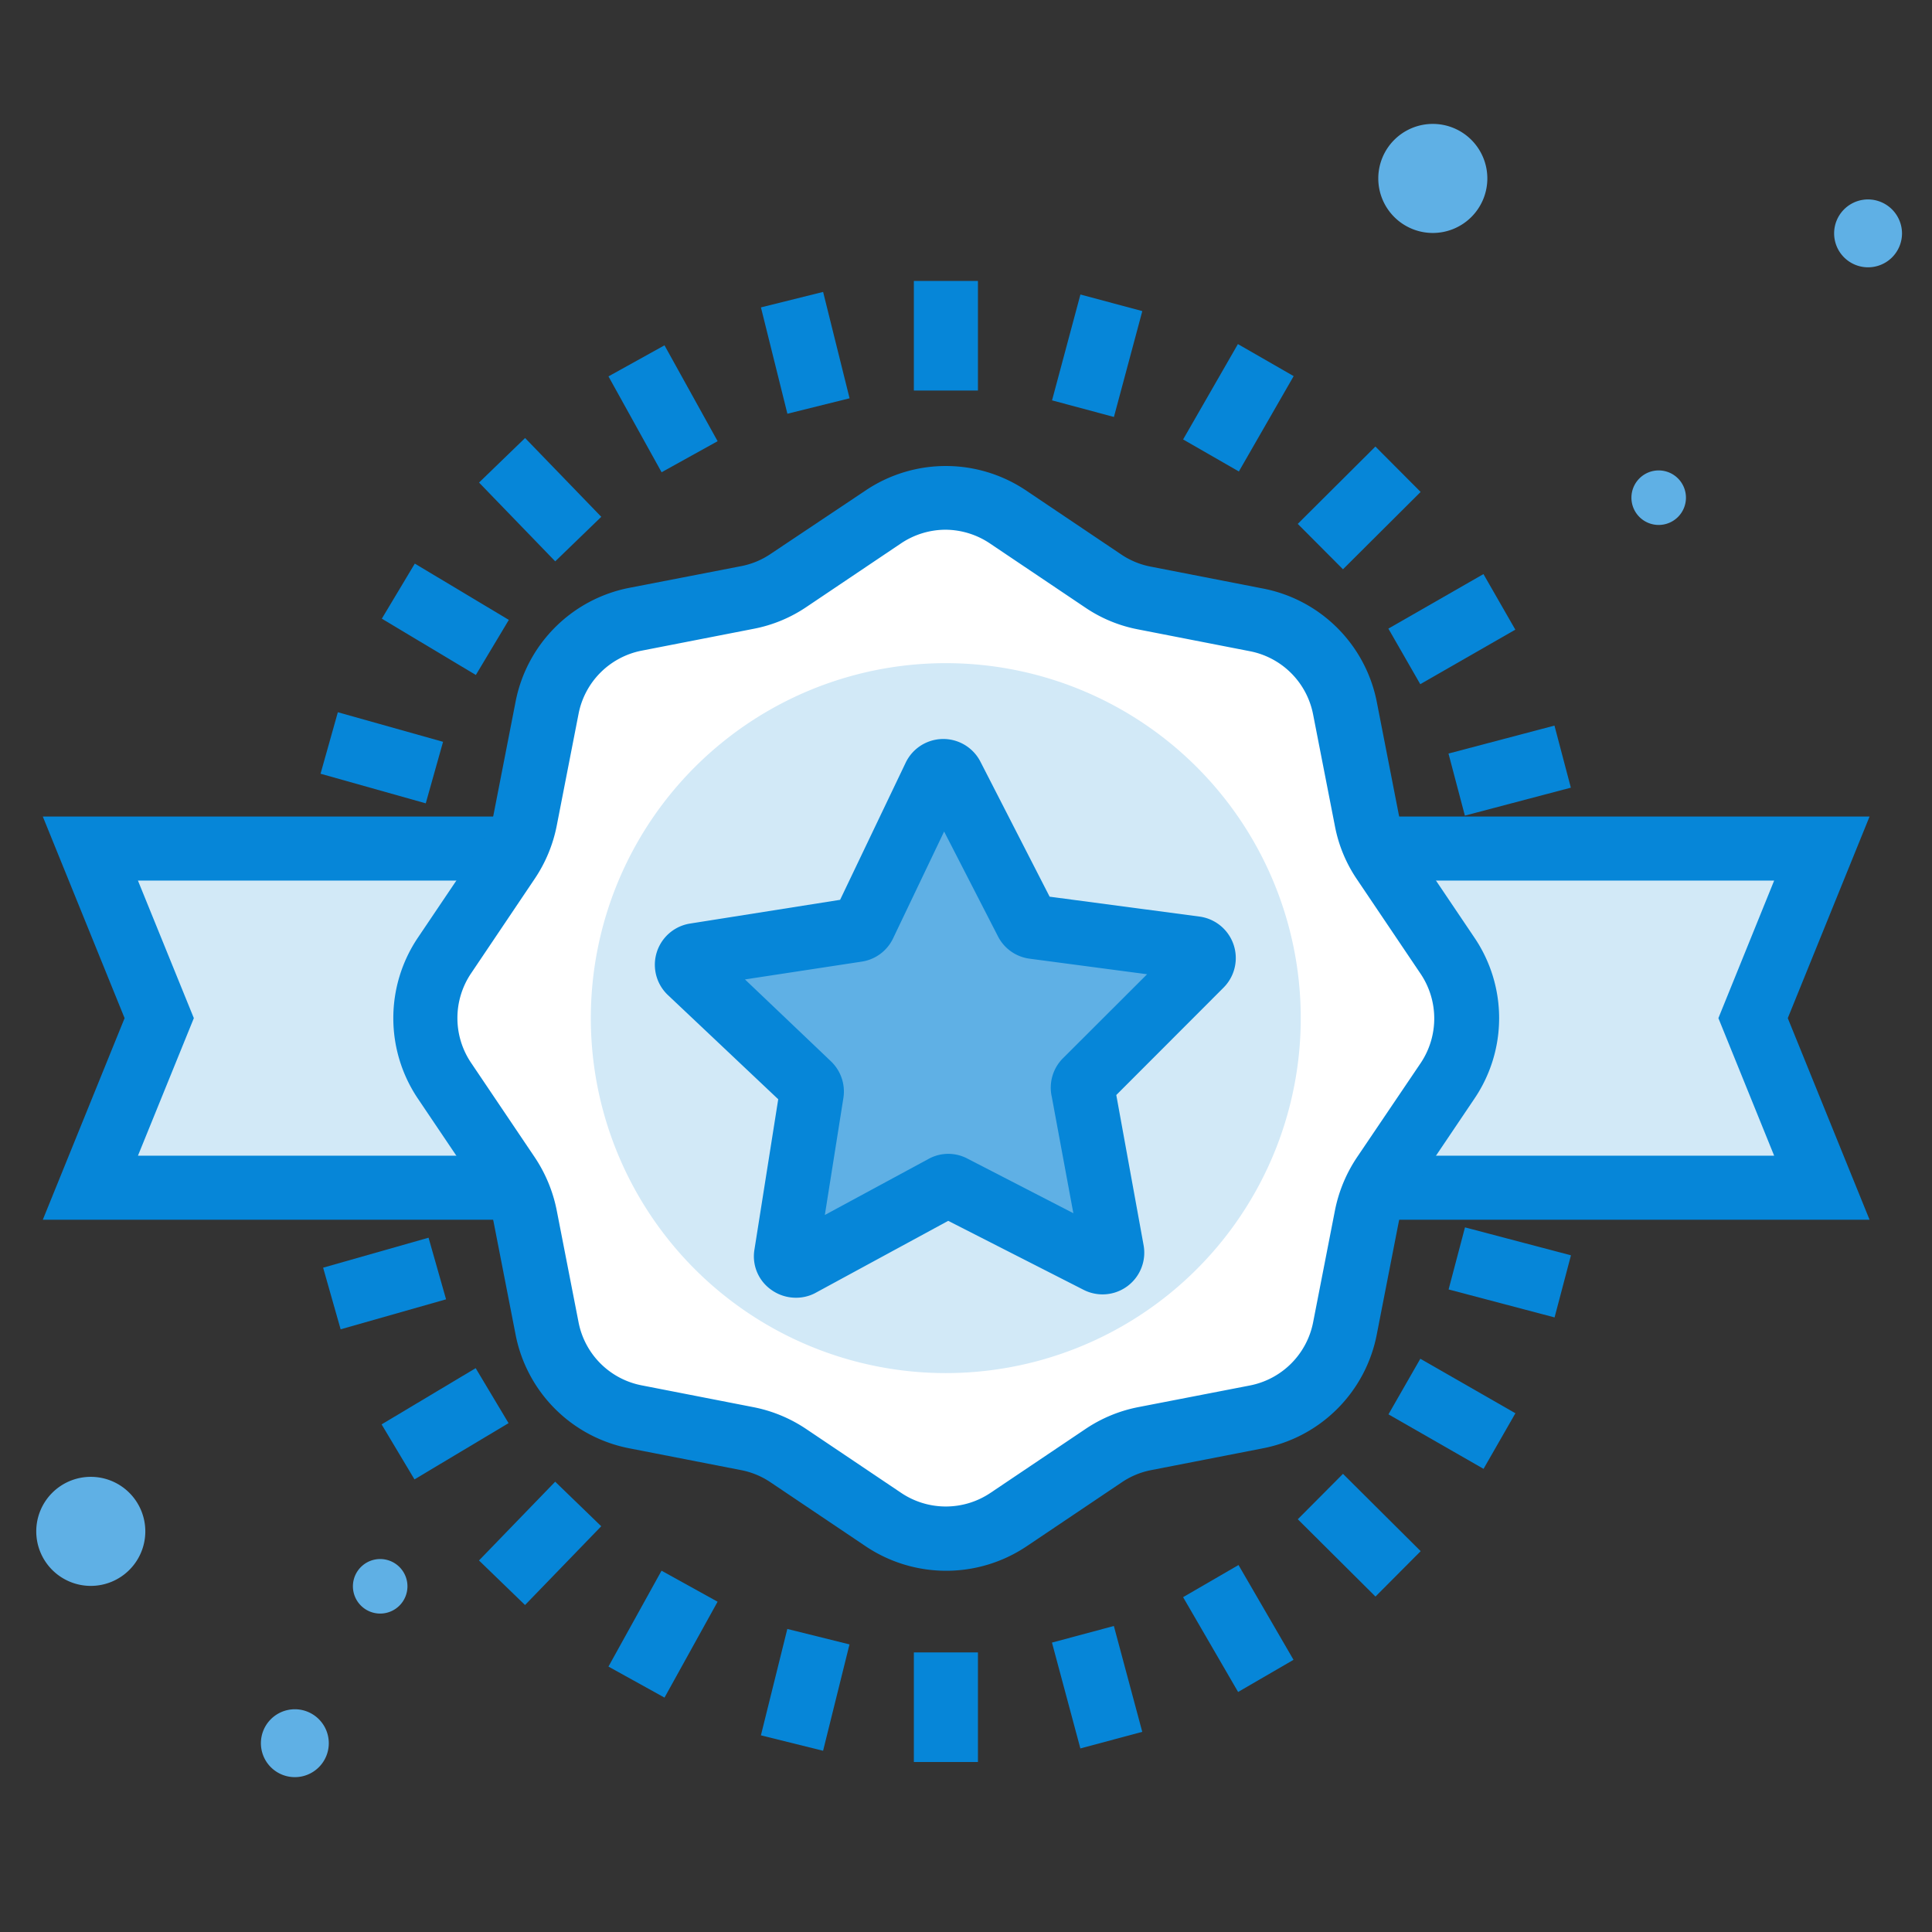 <?xml version="1.0" standalone="no"?><!DOCTYPE svg PUBLIC "-//W3C//DTD SVG 1.1//EN" "http://www.w3.org/Graphics/SVG/1.1/DTD/svg11.dtd"><svg t="1620783156483" class="icon" viewBox="0 0 1024 1024" version="1.1" xmlns="http://www.w3.org/2000/svg" p-id="2728" xmlns:xlink="http://www.w3.org/1999/xlink" width="128" height="128"><rect x="0" y="0" width="1024" height="1024" fill="#333333" stroke="none"/><defs><style type="text/css"></style></defs><path d="M788.32 94.575a28.9 28.9 0 1 1-28.9-28.9 28.9 28.9 0 0 1 28.9 28.9zM77.019 811.657a28.9 28.9 0 1 1-28.9-28.9 28.9 28.9 0 0 1 28.9 28.9zM893.589 263.785a14.45 14.45 0 1 1-14.45-14.45 14.45 14.45 0 0 1 14.45 14.45zM215.955 840.774a14.45 14.45 0 1 1-14.45-14.45 14.45 14.45 0 0 1 14.45 14.45zM1008.105 123.692a17.99 17.99 0 1 1-18.279-17.99 18.063 18.063 0 0 1 18.279 17.99zM174.267 923.934a17.99 17.99 0 1 1-17.99-17.99 17.99 17.99 0 0 1 17.99 17.99z" fill="#5FB0E5" p-id="2729"></path><path d="M965.622 449.757l-36.486 89.879 36.486 89.879H684.931V449.757h280.691z" fill="#D2E9F7" p-id="2730"></path><path d="M990.909 646.493H667.879V432.778h323.03l-43.35 106.858z m-289-33.958h238.425l-29.55-72.9 29.55-72.9h-238.425z" fill="#0686D8" p-id="2731"></path><path d="M47.902 449.757l36.486 89.879-36.486 89.879h280.764V449.757H47.902z" fill="#D2E9F7" p-id="2732"></path><path d="M345.644 646.493H22.687l43.35-106.858-43.35-106.858h322.958z m-272.527-33.958h238.425V466.735h-238.425l29.623 72.9z" fill="#0686D8" p-id="2733"></path><path d="M767.007 572.871l-33.741 50.069a59.823 59.823 0 0 0-9.031 21.675l-11.56 59.245a59.462 59.462 0 0 1-47.035 46.963l-59.245 11.56a60.473 60.473 0 0 0-21.675 9.104L534.65 805.299a59.462 59.462 0 0 1-66.398 0l-50.069-33.669a60.257 60.257 0 0 0-21.675-9.104l-59.245-11.56a59.39 59.39 0 0 1-46.963-46.963l-11.56-59.245a59.823 59.823 0 0 0-9.031-21.675l-33.741-50.069a59.534 59.534 0 0 1 0-66.47l33.741-50.069a59.823 59.823 0 0 0 9.031-21.675l11.56-59.245a59.534 59.534 0 0 1 46.963-47.035l59.245-11.56a58.884 58.884 0 0 0 21.675-9.031l50.069-33.669a59.173 59.173 0 0 1 66.398 0l50.069 33.669a59.101 59.101 0 0 0 21.675 9.031l59.317 11.632a59.462 59.462 0 0 1 46.963 46.963l11.56 59.245a59.823 59.823 0 0 0 9.031 21.675l33.741 50.069a59.534 59.534 0 0 1 0 66.326z" fill="#FFFFFF" p-id="2734"></path><path d="M501.271 832.537a76.513 76.513 0 0 1-42.7-13.15l-50.069-33.669a41.905 41.905 0 0 0-15.606-6.503l-59.245-11.56a76.152 76.152 0 0 1-60.401-60.401l-11.56-59.245a42.339 42.339 0 0 0-6.43-15.606l-33.741-50.069a76.368 76.368 0 0 1 0-85.4l33.741-50.069a42.339 42.339 0 0 0 6.43-15.606l11.56-59.245a76.296 76.296 0 0 1 60.401-60.473l59.245-11.488a41.905 41.905 0 0 0 15.606-6.503L458.571 260.1a76.224 76.224 0 0 1 85.472 0l50.069 33.669a42.122 42.122 0 0 0 15.534 6.503l59.245 11.56a76.152 76.152 0 0 1 60.835 60.184l11.56 59.245a42.339 42.339 0 0 0 6.43 15.606l33.741 50.069a76.079 76.079 0 0 1 0 85.4l-33.741 50.069a42.339 42.339 0 0 0-6.43 15.606l-11.56 59.245a76.152 76.152 0 0 1-60.473 60.401l-59.245 11.56a42.122 42.122 0 0 0-15.534 6.503l-50.069 33.669a76.585 76.585 0 0 1-43.133 13.15z m0-551.774a42.555 42.555 0 0 0-23.698 7.225l-50.069 33.669a75.14 75.14 0 0 1-28.105 11.632l-59.245 11.56a42.339 42.339 0 0 0-33.524 33.596l-11.56 59.245a76.73 76.73 0 0 1-11.632 28.033l-33.741 50.142a42.411 42.411 0 0 0 0 47.468l33.741 50.069a77.597 77.597 0 0 1 11.632 28.105l11.56 59.245a42.266 42.266 0 0 0 33.524 33.524l59.245 11.56a76.513 76.513 0 0 1 28.105 11.705l50.069 33.669a42.411 42.411 0 0 0 47.468 0l50.069-33.669a76.152 76.152 0 0 1 28.033-11.705l59.245-11.488A42.411 42.411 0 0 0 695.985 700.826l11.56-59.245a77.597 77.597 0 0 1 11.632-28.105l33.741-49.925a42.411 42.411 0 0 0 0-47.468l-33.741-50.069a75.14 75.14 0 0 1-11.632-28.105l-11.56-59.173a42.339 42.339 0 0 0-33.596-33.596l-59.245-11.56a74.851 74.851 0 0 1-28.033-11.632l-50.069-33.669a42.628 42.628 0 0 0-23.77-7.514z" fill="#0686D8" p-id="2735"></path><path d="M501.289 539.629m-146.932 117.504a188.139 188.139 0 1 0 293.864-235.009 188.139 188.139 0 1 0-293.864 235.009Z" fill="#D2E9F7" p-id="2736"></path><path d="M582.552 668.096L505.245 628.575a4.841 4.841 0 0 0-4.769 0l-76.296 41.616a5.13 5.13 0 0 1-7.225-5.347l13.583-85.689a5.202 5.202 0 0 0-1.59-4.48l-62.858-59.751a5.13 5.13 0 0 1 2.384-8.815l85.616-13.583a5.274 5.274 0 0 0 3.902-2.89l37.353-78.247a5.13 5.13 0 0 1 9.248 0l39.376 77.308a5.13 5.13 0 0 0 3.902 2.746l85.978 11.343a5.13 5.13 0 0 1 2.962 8.742l-61.268 61.34a5.202 5.202 0 0 0-1.445 4.624l15.751 85.255a5.13 5.13 0 0 1-7.297 5.347z" fill="#5FB0E5" p-id="2737"></path><path d="M421.724 687.821a22.325 22.325 0 0 1-12.716-4.046 21.675 21.675 0 0 1-9.104-21.675l12.572-79.475L354.025 527.425a22.109 22.109 0 0 1 11.777-37.931l79.475-12.572 34.752-72.684a22.109 22.109 0 0 1 39.665-0.433L556.325 475.261l79.475 10.549a22.181 22.181 0 0 1 12.788 37.57l-56.933 57.005 14.45 79.475a22.109 22.109 0 0 1-31.79 23.77l-71.744-36.559-70.805 38.437a21.675 21.675 0 0 1-10.043 2.312z m-26.877-168.704l45.518 43.35a22.109 22.109 0 0 1 6.647 19.508l-9.826 61.991L492.384 614.125a21.675 21.675 0 0 1 20.447 0l56.066 28.9-11.416-61.629a22.036 22.036 0 0 1 6.069-20.664l44.434-44.362-62.207-8.237a22.036 22.036 0 0 1-16.834-11.849L500.404 440.725l-27.022 56.572a22.036 22.036 0 0 1-16.473 12.355z" fill="#0686D8" p-id="2738"></path><path d="M484.364 148.907h33.958v58.089h-33.958z" fill="#0686D8" p-id="2739"></path><path d="M557.604 212.198l15.042-56.102 32.802 8.793-15.042 56.109z" fill="#0686D8" p-id="2740"></path><path d="M627.073 232.912l29.045-50.539 29.55 16.979-29.045 50.539z" fill="#0686D8" p-id="2741"></path><path d="M687.842 277.671l41.154-40.995 23.965 24.059-41.154 40.995z" fill="#0686D8" p-id="2742"></path><path d="M735.867 333.181l50.394-28.9 16.892 29.449-50.387 28.9z" fill="#0686D8" p-id="2743"></path><path d="M767.729 399.398l56.167-14.818 8.684 32.903-56.167 14.811z" fill="#0686D8" p-id="2744"></path><path d="M169.896 410.091l9.169-32.592 55.763 15.678-9.169 32.606z" fill="#0686D8" p-id="2745"></path><path d="M202.372 327.914l17.485-29.196 49.831 29.846-17.485 29.189z" fill="#0686D8" p-id="2746"></path><path d="M253.901 255.765l24.413-23.604 40.381 41.761-24.413 23.604z" fill="#0686D8" p-id="2747"></path><path d="M322.503 199.49l29.695-16.459 28.156 50.813-29.695 16.459z" fill="#0686D8" p-id="2748"></path><path d="M403.314 162.924l32.953-8.2 14.024 56.377-32.953 8.193z" fill="#0686D8" p-id="2749"></path><path d="M484.364 875.815h33.958v58.089h-33.958z" fill="#0686D8" p-id="2750"></path><path d="M557.568 870.606l32.802-8.8 15.05 56.102-32.802 8.8z" fill="#0686D8" p-id="2751"></path><path d="M627.065 846.532l29.37-17.037 29.153 50.243-29.37 17.044z" fill="#0686D8" p-id="2752"></path><path d="M687.857 805.241l23.951-24.074 41.175 40.98-23.951 24.066z" fill="#0686D8" p-id="2753"></path><path d="M735.917 749.63l16.885-29.464 50.394 28.893-16.885 29.456z" fill="#0686D8" p-id="2754"></path><path d="M767.787 683.435l8.684-32.903 56.167 14.811-8.684 32.91z" fill="#0686D8" p-id="2755"></path><path d="M171.262 671.897l55.878-15.888 9.284 32.664-55.878 15.888z" fill="#0686D8" p-id="2756"></path><path d="M202.257 754.955l49.86-29.803 17.427 29.146-49.86 29.81z" fill="#0686D8" p-id="2757"></path><path d="M253.872 827.082l40.388-41.746 24.406 23.611-40.388 41.746z" fill="#0686D8" p-id="2758"></path><path d="M322.495 883.322l28.134-50.821 29.709 16.444-28.134 50.821z" fill="#0686D8" p-id="2759"></path><path d="M403.3 919.765l13.995-56.384 32.953 8.186-13.995 56.377z" fill="#0686D8" p-id="2760"></path></svg>